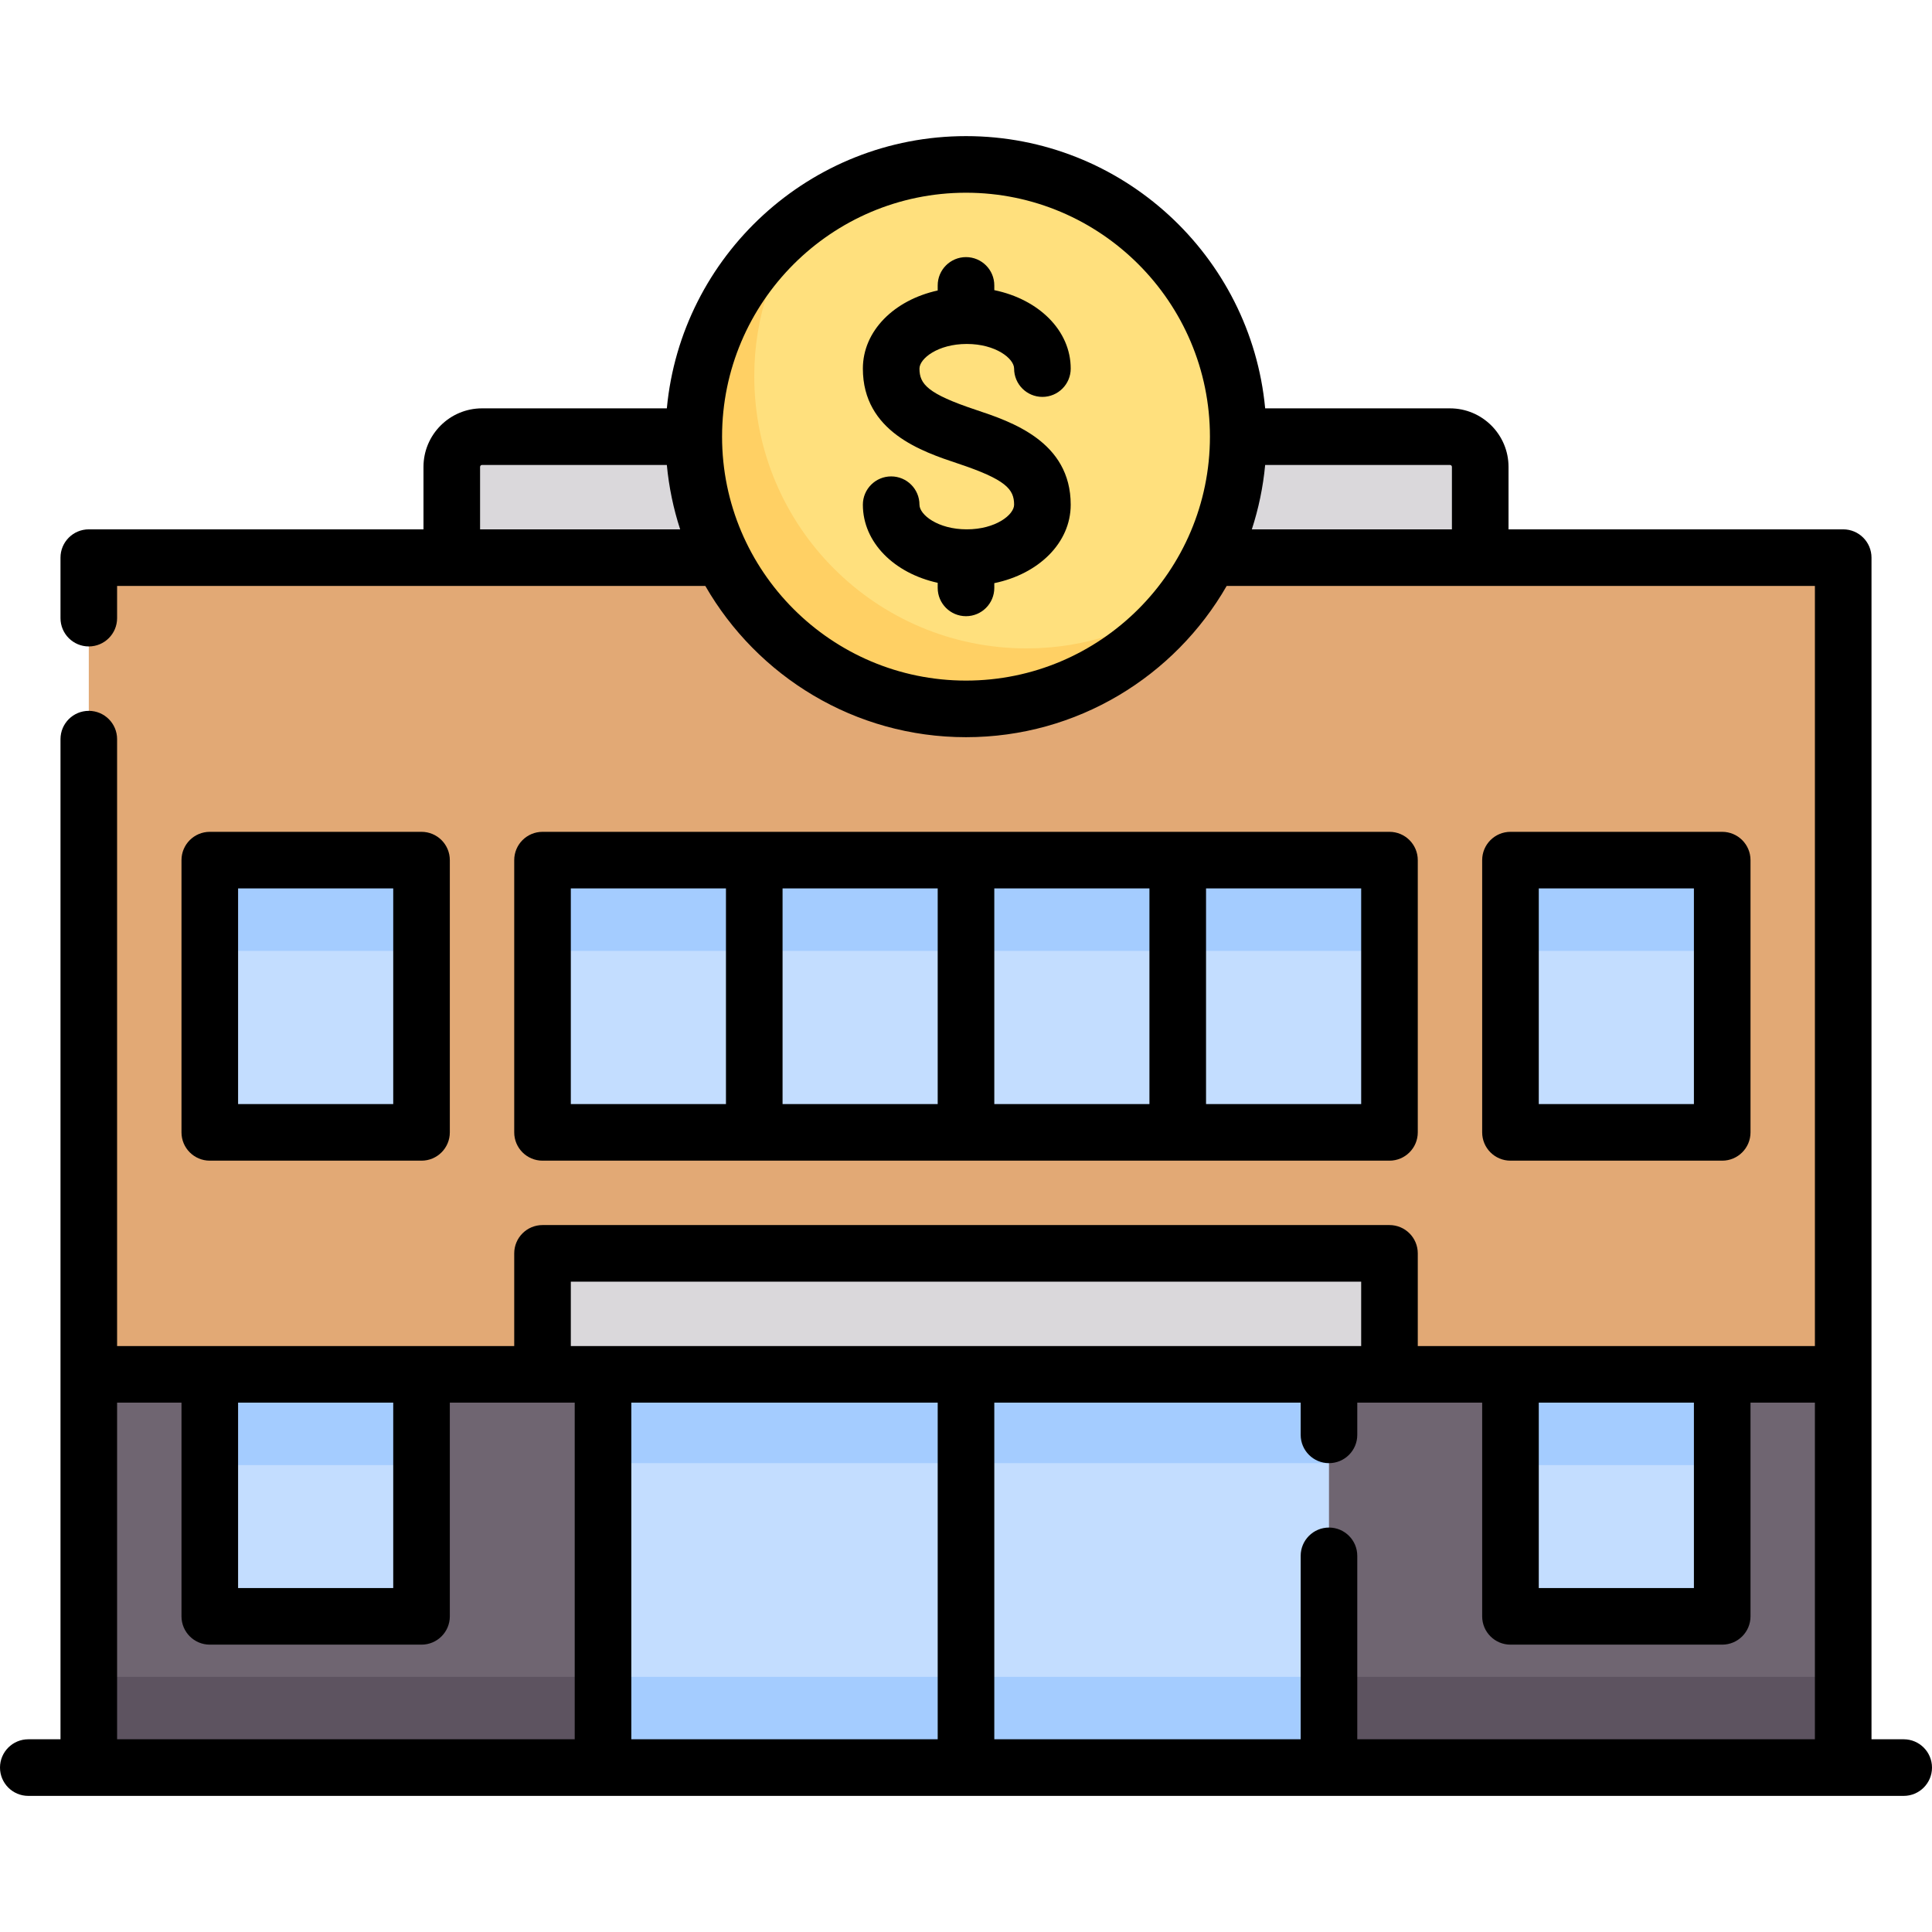 <?xml version="1.0" encoding="iso-8859-1"?>
<!-- Generator: Adobe Illustrator 19.0.0, SVG Export Plug-In . SVG Version: 6.00 Build 0)  -->
<svg xmlns="http://www.w3.org/2000/svg" xmlns:xlink="http://www.w3.org/1999/xlink" version="1.1" id="Layer_1" x="0px" y="0px" viewBox="0 0 512 512" style="enable-background:new 0 0 512 512;" xml:space="preserve" width="512" height="512">
<g>
	<g>
		<g>
			<path style="fill:#DAD8DB;" d="M392.274,163.815H119.726v-40.081c0-4.427,3.589-8.016,8.016-8.016h256.516     c4.427,0,8.016,3.589,8.016,8.016V163.815z"/>
		</g>
		<rect x="23.532" y="147.782" style="fill:#E2A975;" width="464.935" height="320.645"/>
		<rect x="23.532" y="364.218" style="fill:#6F6571;" width="464.935" height="104.21"/>
		<rect x="23.532" y="444.379" style="fill:#5D5360;" width="464.935" height="24.048"/>
		<rect x="159.806" y="364.218" style="fill:#C3DDFF;" width="192.387" height="104.21"/>
		<rect x="159.806" y="364.218" style="fill:#A4CCFF;" width="192.387" height="23.533"/>
		<rect x="159.806" y="444.379" style="fill:#A4CCFF;" width="192.387" height="24.048"/>
		<g>
			<circle style="fill:#FFE07D;" cx="256" cy="115.718" r="72.145"/>
		</g>
		<rect x="143.774" y="332.153" style="fill:#DAD8DB;" width="224.452" height="32.065"/>
		<rect x="55.597" y="364.218" style="fill:#C3DDFF;" width="56.113" height="64.129"/>
		<rect x="55.597" y="364.218" style="fill:#A4CCFF;" width="56.113" height="24.048"/>
		<rect x="400.29" y="364.218" style="fill:#C3DDFF;" width="56.113" height="64.129"/>
		<rect x="400.29" y="364.218" style="fill:#A4CCFF;" width="56.113" height="24.048"/>
		<rect x="400.29" y="227.944" style="fill:#C3DDFF;" width="56.113" height="72.145"/>
		<rect x="400.29" y="227.944" style="fill:#A4CCFF;" width="56.113" height="24.048"/>
		<rect x="55.597" y="227.944" style="fill:#C3DDFF;" width="56.113" height="72.145"/>
		<rect x="55.597" y="227.944" style="fill:#A4CCFF;" width="56.113" height="24.048"/>
		<rect x="143.774" y="227.944" style="fill:#C3DDFF;" width="224.452" height="72.145"/>
		<rect x="143.774" y="227.944" style="fill:#A4CCFF;" width="224.452" height="24.048"/>
		<path style="fill:#FFD064;" d="M272.032,171.831c-39.845,0-72.145-32.301-72.145-72.145c0-15.828,5.157-30.419,13.799-42.314    c-18.049,13.113-29.831,34.329-29.831,58.346c0,39.844,32.3,72.145,72.145,72.145c24.017,0,45.232-11.782,58.346-29.831    C302.451,166.673,287.86,171.831,272.032,171.831z"/>
	</g>
	<g>
		<path d="M504.5,460.927h-8.532V147.782c0-4.142-3.358-7.5-7.5-7.5h-88.693v-16.548c0-8.556-6.96-15.516-15.516-15.516h-48.977    C331.488,67.807,297.386,36.073,256,36.073s-75.488,31.734-79.281,72.145h-48.977c-8.556,0-15.516,6.96-15.516,15.516v16.548    H23.532c-4.142,0-7.5,3.358-7.5,7.5v16.031c0,4.142,3.358,7.5,7.5,7.5s7.5-3.358,7.5-7.5v-8.531h155.889    c13.756,23.924,39.558,40.081,69.079,40.081s55.323-16.157,69.079-40.081h155.889v201.436H375.726v-24.564    c0-4.142-3.358-7.5-7.5-7.5H143.774c-4.142,0-7.5,3.358-7.5,7.5v24.564H31.032V195.882c0-4.142-3.358-7.5-7.5-7.5    s-7.5,3.358-7.5,7.5v265.046H7.5c-4.142,0-7.5,3.358-7.5,7.5s3.358,7.5,7.5,7.5h497c4.142,0,7.5-3.358,7.5-7.5    S508.642,460.927,504.5,460.927z M127.226,140.282v-16.548c0-0.285,0.231-0.516,0.516-0.516h48.977    c0.554,5.898,1.756,11.608,3.53,17.064H127.226z M256,180.363c-35.646,0-64.645-29-64.645-64.645s29-64.645,64.645-64.645    s64.645,29,64.645,64.645S291.646,180.363,256,180.363z M335.281,123.218h48.977c0.285,0,0.516,0.231,0.516,0.516v16.548h-53.023    C333.525,134.826,334.728,129.116,335.281,123.218z M480.968,460.927H359.693v-48.609c0-4.142-3.358-7.5-7.5-7.5    s-7.5,3.358-7.5,7.5v48.609H263.5v-89.209h81.193v8.533c0,4.142,3.358,7.5,7.5,7.5s7.5-3.358,7.5-7.5v-8.533h33.097v56.629    c0,4.142,3.358,7.5,7.5,7.5h56.113c4.142,0,7.5-3.358,7.5-7.5v-56.629h17.064V460.927z M248.5,371.718v89.209h-81.194v-89.209    H248.5z M407.791,371.718h41.113v49.129h-41.113V371.718z M151.274,339.653h209.451v17.064H151.274V339.653z M63.097,371.718    h41.113v49.129H63.097V371.718z M31.032,371.718h17.064v56.629c0,4.142,3.358,7.5,7.5,7.5h56.113c4.142,0,7.5-3.358,7.5-7.5    v-56.629h33.097v89.209H31.032V371.718z"/>
		<path d="M256.209,91.153c7.655,0,12.541,3.866,12.541,6.528c0,4.142,3.358,7.5,7.5,7.5s7.5-3.358,7.5-7.5    c0-10.091-8.456-18.35-20.25-20.79v-1.254c0-4.142-3.358-7.5-7.5-7.5s-7.5,3.358-7.5,7.5v1.345    c-11.574,2.548-19.831,10.728-19.831,20.699c0,16.762,15.755,22.014,25.168,25.152c12.759,4.253,14.912,6.806,14.912,10.921    c0,2.662-4.885,6.528-12.541,6.528c-7.655,0-12.54-3.866-12.54-6.528c0-4.142-3.358-7.5-7.5-7.5s-7.5,3.358-7.5,7.5    c0,9.971,8.256,18.151,19.831,20.699v1.345c0,4.142,3.358,7.5,7.5,7.5s7.5-3.358,7.5-7.5v-1.254    c11.794-2.44,20.25-10.699,20.25-20.79c0-16.762-15.755-22.014-25.169-25.151c-12.759-4.253-14.912-6.807-14.912-10.921    C243.669,95.02,248.555,91.153,256.209,91.153z"/>
		<path d="M111.709,307.589c4.142,0,7.5-3.358,7.5-7.5v-72.145c0-4.142-3.358-7.5-7.5-7.5H55.597c-4.142,0-7.5,3.358-7.5,7.5v72.145    c0,4.142,3.358,7.5,7.5,7.5H111.709z M63.097,235.444h41.113v57.145H63.097V235.444z"/>
		<path d="M456.403,307.589c4.142,0,7.5-3.358,7.5-7.5v-72.145c0-4.142-3.358-7.5-7.5-7.5h-56.113c-4.142,0-7.5,3.358-7.5,7.5    v72.145c0,4.142,3.358,7.5,7.5,7.5H456.403z M407.791,235.444h41.113v57.145h-41.113V235.444z"/>
		<path d="M143.774,307.589h224.451c4.142,0,7.5-3.358,7.5-7.5v-72.145c0-4.142-3.358-7.5-7.5-7.5H143.774    c-4.142,0-7.5,3.358-7.5,7.5v72.145C136.274,304.231,139.632,307.589,143.774,307.589z M248.5,292.589h-41.113v-57.145H248.5    V292.589z M263.5,235.444h41.113v57.145H263.5V235.444z M360.726,292.589h-41.113v-57.145h41.113V292.589z M151.274,235.444    h41.113v57.145h-41.113V235.444z"/>
	</g>
</g>















</svg>
